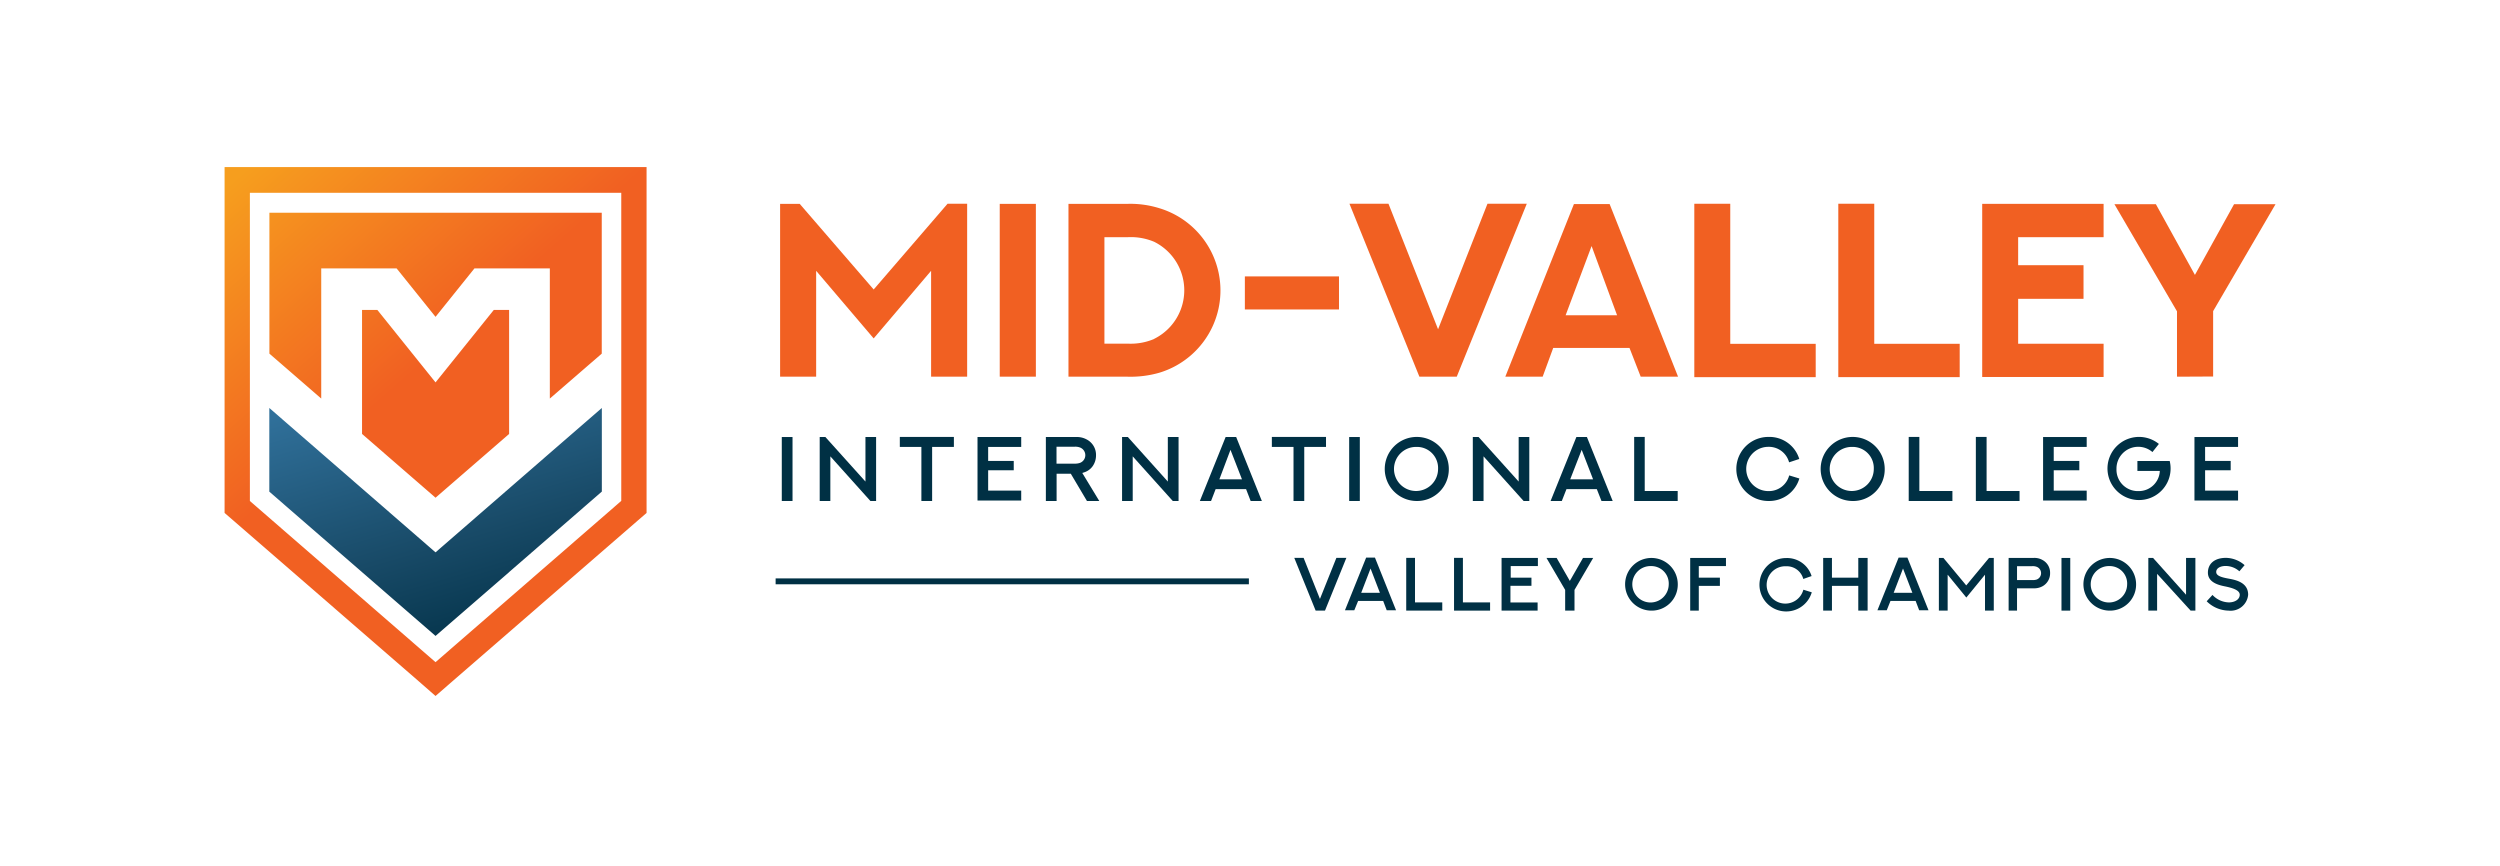 <svg id="Layer_1" data-name="Layer 1" xmlns="http://www.w3.org/2000/svg" xmlns:xlink="http://www.w3.org/1999/xlink" viewBox="0 0 267.72 92.76"><defs><style>.cls-1{fill:#003044;}.cls-2{fill:#f16022;}.cls-3{fill:url(#linear-gradient);}.cls-4{fill:url(#linear-gradient-2);}.cls-5{fill:url(#linear-gradient-3);}.cls-6{fill:url(#linear-gradient-4);}</style><linearGradient id="linear-gradient" x1="45.62" y1="38.66" x2="27.04" y2="17.52" gradientUnits="userSpaceOnUse"><stop offset="0" stop-color="#f16022"/><stop offset="1" stop-color="#f69e1e"/></linearGradient><linearGradient id="linear-gradient-2" x1="53.07" y1="70.14" x2="44.32" y2="40.22" gradientUnits="userSpaceOnUse"><stop offset="0" stop-color="#013046"/><stop offset="0.42" stop-color="#184a67"/><stop offset="1" stop-color="#30709a"/></linearGradient><linearGradient id="linear-gradient-3" x1="50.27" y1="34.45" x2="31.76" y2="13.38" xlink:href="#linear-gradient"/><linearGradient id="linear-gradient-4" x1="47.3" y1="37.15" x2="28.73" y2="16.01" xlink:href="#linear-gradient"/></defs><path class="cls-1" d="M83.72,46.8h1.15v6.85H83.72Z"/><path class="cls-1" d="M87.78,53.65V46.8h.61l4.29,4.77V46.8h1.14v6.85h-.61l-4.29-4.78v4.78Z"/><path class="cls-1" d="M102.15,46.79v1.07H99.82v5.79H98.67V47.86H96.36V46.79Z"/><path class="cls-1" d="M109.36,46.8v1.06h-3.54v1.5h2.74v1h-2.74v2.18h3.54v1.06h-4.68V46.8Z"/><path class="cls-1" d="M112,53.65V46.8h3.2a2.2,2.2,0,0,1,1.17.26,1.86,1.86,0,0,1,1,1.71,2,2,0,0,1-.35,1.14,1.78,1.78,0,0,1-.88.66l-.24.08,1.82,3h-1.32l-1.73-2.92h-1.52v2.92Zm3.06-4a1.62,1.62,0,0,0,.59-.08.88.88,0,0,0,0-1.65,1.39,1.39,0,0,0-.59-.08h-1.92v1.81Z"/><path class="cls-1" d="M120.16,53.65V46.8h.62l4.28,4.77V46.8h1.15v6.85h-.62l-4.29-4.78v4.78Z"/><path class="cls-1" d="M133.44,52.38h-3.26l-.49,1.27h-1.2l2.76-6.85h1.13l2.75,6.85h-1.2Zm-2.86-1.05H133l-1.23-3.16Z"/><path class="cls-1" d="M142,46.79v1.07h-2.33v5.79h-1.15V47.86h-2.32V46.79Z"/><path class="cls-1" d="M144.48,46.8h1.14v6.85h-1.14Z"/><path class="cls-1" d="M151.67,53.65a3.43,3.43,0,1,1,3.48-3.43A3.39,3.39,0,0,1,151.67,53.65Zm0-5.79A2.36,2.36,0,1,0,154,50.22,2.26,2.26,0,0,0,151.67,47.86Z"/><path class="cls-1" d="M157.72,53.65V46.8h.62l4.29,4.77V46.8h1.14v6.85h-.61l-4.29-4.78v4.78Z"/><path class="cls-1" d="M171,52.38h-3.25l-.5,1.27h-1.2l2.76-6.85h1.13l2.76,6.85h-1.2Zm-2.85-1.05h2.45l-1.22-3.16Z"/><path class="cls-1" d="M176.13,46.79v5.79h3.53v1.07H175V46.79Z"/><path class="cls-1" d="M191.59,49.51a2.24,2.24,0,0,0-2.22-1.66,2.37,2.37,0,0,0,0,4.74,2.24,2.24,0,0,0,2.23-1.68l1.09.33a3.37,3.37,0,0,1-3.32,2.41,3.43,3.43,0,1,1,0-6.86,3.34,3.34,0,0,1,3.31,2.36Z"/><path class="cls-1" d="M198.34,53.65a3.43,3.43,0,1,1,3.49-3.43A3.38,3.38,0,0,1,198.34,53.65Zm0-5.79a2.36,2.36,0,1,0,2.32,2.36A2.26,2.26,0,0,0,198.34,47.86Z"/><path class="cls-1" d="M205.54,46.79v5.79h3.54v1.07H204.4V46.79Z"/><path class="cls-1" d="M212.74,46.79v5.79h3.53v1.07h-4.68V46.79Z"/><path class="cls-1" d="M223.46,46.8v1.06h-3.53v1.5h2.74v1h-2.74v2.18h3.53v1.06h-4.67V46.8Z"/><path class="cls-1" d="M230.5,48.41a2.33,2.33,0,0,0-3.85,1.81A2.29,2.29,0,0,0,229,52.59a2.25,2.25,0,0,0,2.29-2.16h-2.4V49.37h3.46a3.38,3.38,0,1,1-1.16-1.83Z"/><path class="cls-1" d="M239.67,46.8v1.06h-3.53v1.5h2.74v1h-2.74v2.18h3.53v1.06H235V46.8Z"/><path class="cls-1" d="M144.18,59.74l-2.29,5.65h-1l-2.29-5.65h1l1.75,4.4,1.76-4.4Z"/><path class="cls-1" d="M148.12,64.35h-2.68l-.41,1h-1l2.27-5.64h.94l2.26,5.64h-1Zm-2.35-.87h2l-1-2.6Z"/><path class="cls-1" d="M151.53,59.74v4.77h2.92v.88h-3.86V59.74Z"/><path class="cls-1" d="M156.66,59.74v4.77h2.91v.88h-3.86V59.74Z"/><path class="cls-1" d="M164.69,59.75v.87h-2.91v1.24H164v.87h-2.25v1.79h2.91v.87h-3.86V59.75Z"/><path class="cls-1" d="M167.61,65.39V63.17l-2-3.42h1.09l1.41,2.46,1.41-2.46h1.09l-2,3.42v2.22Z"/><path class="cls-1" d="M176.8,65.39a2.82,2.82,0,1,1,2.87-2.82A2.79,2.79,0,0,1,176.8,65.39Zm0-4.77a1.95,1.95,0,1,0,1.9,2A1.87,1.87,0,0,0,176.8,60.62Z"/><path class="cls-1" d="M184.83,59.75v.87h-2.91v1.24h2.26v.88h-2.26v2.65H181V59.75Z"/><path class="cls-1" d="M193.11,62a1.83,1.83,0,0,0-1.83-1.36,2,2,0,1,0,1.84,2.51l.9.28a2.86,2.86,0,1,1-2.74-3.67A2.75,2.75,0,0,1,194,61.69Z"/><path class="cls-1" d="M200,59.75v5.64h-1V62.74h-2.82v2.65h-.94V59.75h.94v2.11H199V59.75Z"/><path class="cls-1" d="M205.14,64.35h-2.69l-.4,1h-1l2.27-5.64h.94l2.26,5.64h-1Zm-2.35-.87h2l-1-2.6Z"/><path class="cls-1" d="M208.12,59.75l2.44,2.94L213,59.75h.51v5.64h-.94V61.54l-2,2.45-2-2.45v3.85h-.94V59.75Z"/><path class="cls-1" d="M215.1,65.39V59.75h2.63a1.74,1.74,0,0,1,1,.22,1.54,1.54,0,0,1,.81,1.4,1.57,1.57,0,0,1-.81,1.41,1.86,1.86,0,0,1-1,.22H216v2.39Zm2.52-3.27a1.42,1.42,0,0,0,.49-.06.73.73,0,0,0,0-1.36,1.18,1.18,0,0,0-.49-.07H216v1.49Z"/><path class="cls-1" d="M220.76,59.75h.94v5.64h-.94Z"/><path class="cls-1" d="M225.88,65.39a2.82,2.82,0,1,1,2.87-2.82A2.79,2.79,0,0,1,225.88,65.39Zm0-4.77a1.95,1.95,0,1,0,1.91,2A1.87,1.87,0,0,0,225.88,60.62Z"/><path class="cls-1" d="M230.06,65.39V59.75h.51l3.53,3.94V59.75h1v5.64h-.51L231,61.45v3.94Z"/><path class="cls-1" d="M236.93,63.71a2.48,2.48,0,0,0,1.75.8c.64,0,1.17-.32,1.17-.82s-.8-.74-1.65-.91-1.76-.52-1.76-1.46.7-1.58,1.93-1.58a3.1,3.1,0,0,1,2,.78l-.56.66a2.2,2.2,0,0,0-1.48-.57c-.56,0-1,.24-1,.64s.52.57,1.36.72,2.06.45,2.06,1.72a1.88,1.88,0,0,1-2.09,1.7,3.41,3.41,0,0,1-2.35-1Z"/><rect class="cls-1" x="83.06" y="61.94" width="50.68" height="0.63"/><path class="cls-2" d="M85.64,21.83,93.56,31l7.91-9.18h2.1V40.34H99.71V29l-6.15,7.24L87.4,29V40.34H83.54V21.83Z"/><path class="cls-2" d="M107.06,21.83h3.87V40.34h-3.87Z"/><path class="cls-2" d="M124.13,22.29a9.2,9.2,0,0,1,0,17.63,11.15,11.15,0,0,1-3.36.42h-6.35V21.83h6.35A10.4,10.4,0,0,1,124.13,22.29Zm-.54,14a5.8,5.8,0,0,0,0-10.4,6.45,6.45,0,0,0-2.82-.49h-2.5v11.4h2.5A6.41,6.41,0,0,0,123.59,36.3Z"/><path class="cls-2" d="M133.31,29.6h10.08v3.54H133.31Z"/><path class="cls-2" d="M163.5,21.82,156,40.34h-4l-7.49-18.52h4.18L154,35.26l5.29-13.44Z"/><path class="cls-2" d="M174.5,37.26h-8.17l-1.13,3.08h-4l7.35-18.49h3.82l7.33,18.49h-4Zm-6.84-3.5h5.51l-2.73-7.41Z"/><path class="cls-2" d="M185.29,21.82v15h9.15v3.57h-13V21.82Z"/><path class="cls-2" d="M200.71,21.82v15h9.15v3.57h-13V21.82Z"/><path class="cls-2" d="M225.27,21.83V25.4h-9.15v3h7V32h-7v4.81h9.15v3.56h-13V21.83Z"/><path class="cls-2" d="M233.13,40.34v-7l-6.7-11.47h4.44l4.18,7.57,4.19-7.57h4.44L237,33.32v7Z"/><polygon class="cls-3" points="46.64 53.3 38.77 46.47 38.77 33.19 40.41 33.19 46.64 40.95 52.88 33.19 54.52 33.19 54.52 46.47 46.64 53.3"/><polygon class="cls-4" points="58.89 48.51 58.89 48.51 46.64 59.15 34.39 48.51 34.39 48.51 28.84 43.69 28.84 52.65 38.77 61.27 38.77 61.27 46.64 68.1 54.52 61.27 54.52 61.26 58.89 57.47 58.89 57.47 64.44 52.65 64.45 52.65 64.45 43.69 58.89 48.51"/><polygon class="cls-5" points="64.44 22.78 64.44 37.87 58.88 42.68 58.88 28.74 50.81 28.74 46.64 33.93 42.47 28.74 34.4 28.74 34.4 42.68 28.85 37.87 28.85 22.78 64.44 22.78"/><path class="cls-6" d="M66.53,20.64v33L46.64,70.91,26.76,53.65v-33H66.53m2.71-2.76H24.05V54.93l.95.82L44.89,73l1.75,1.53L48.4,73,68.29,55.75l.95-.82v-37Z"/></svg>
